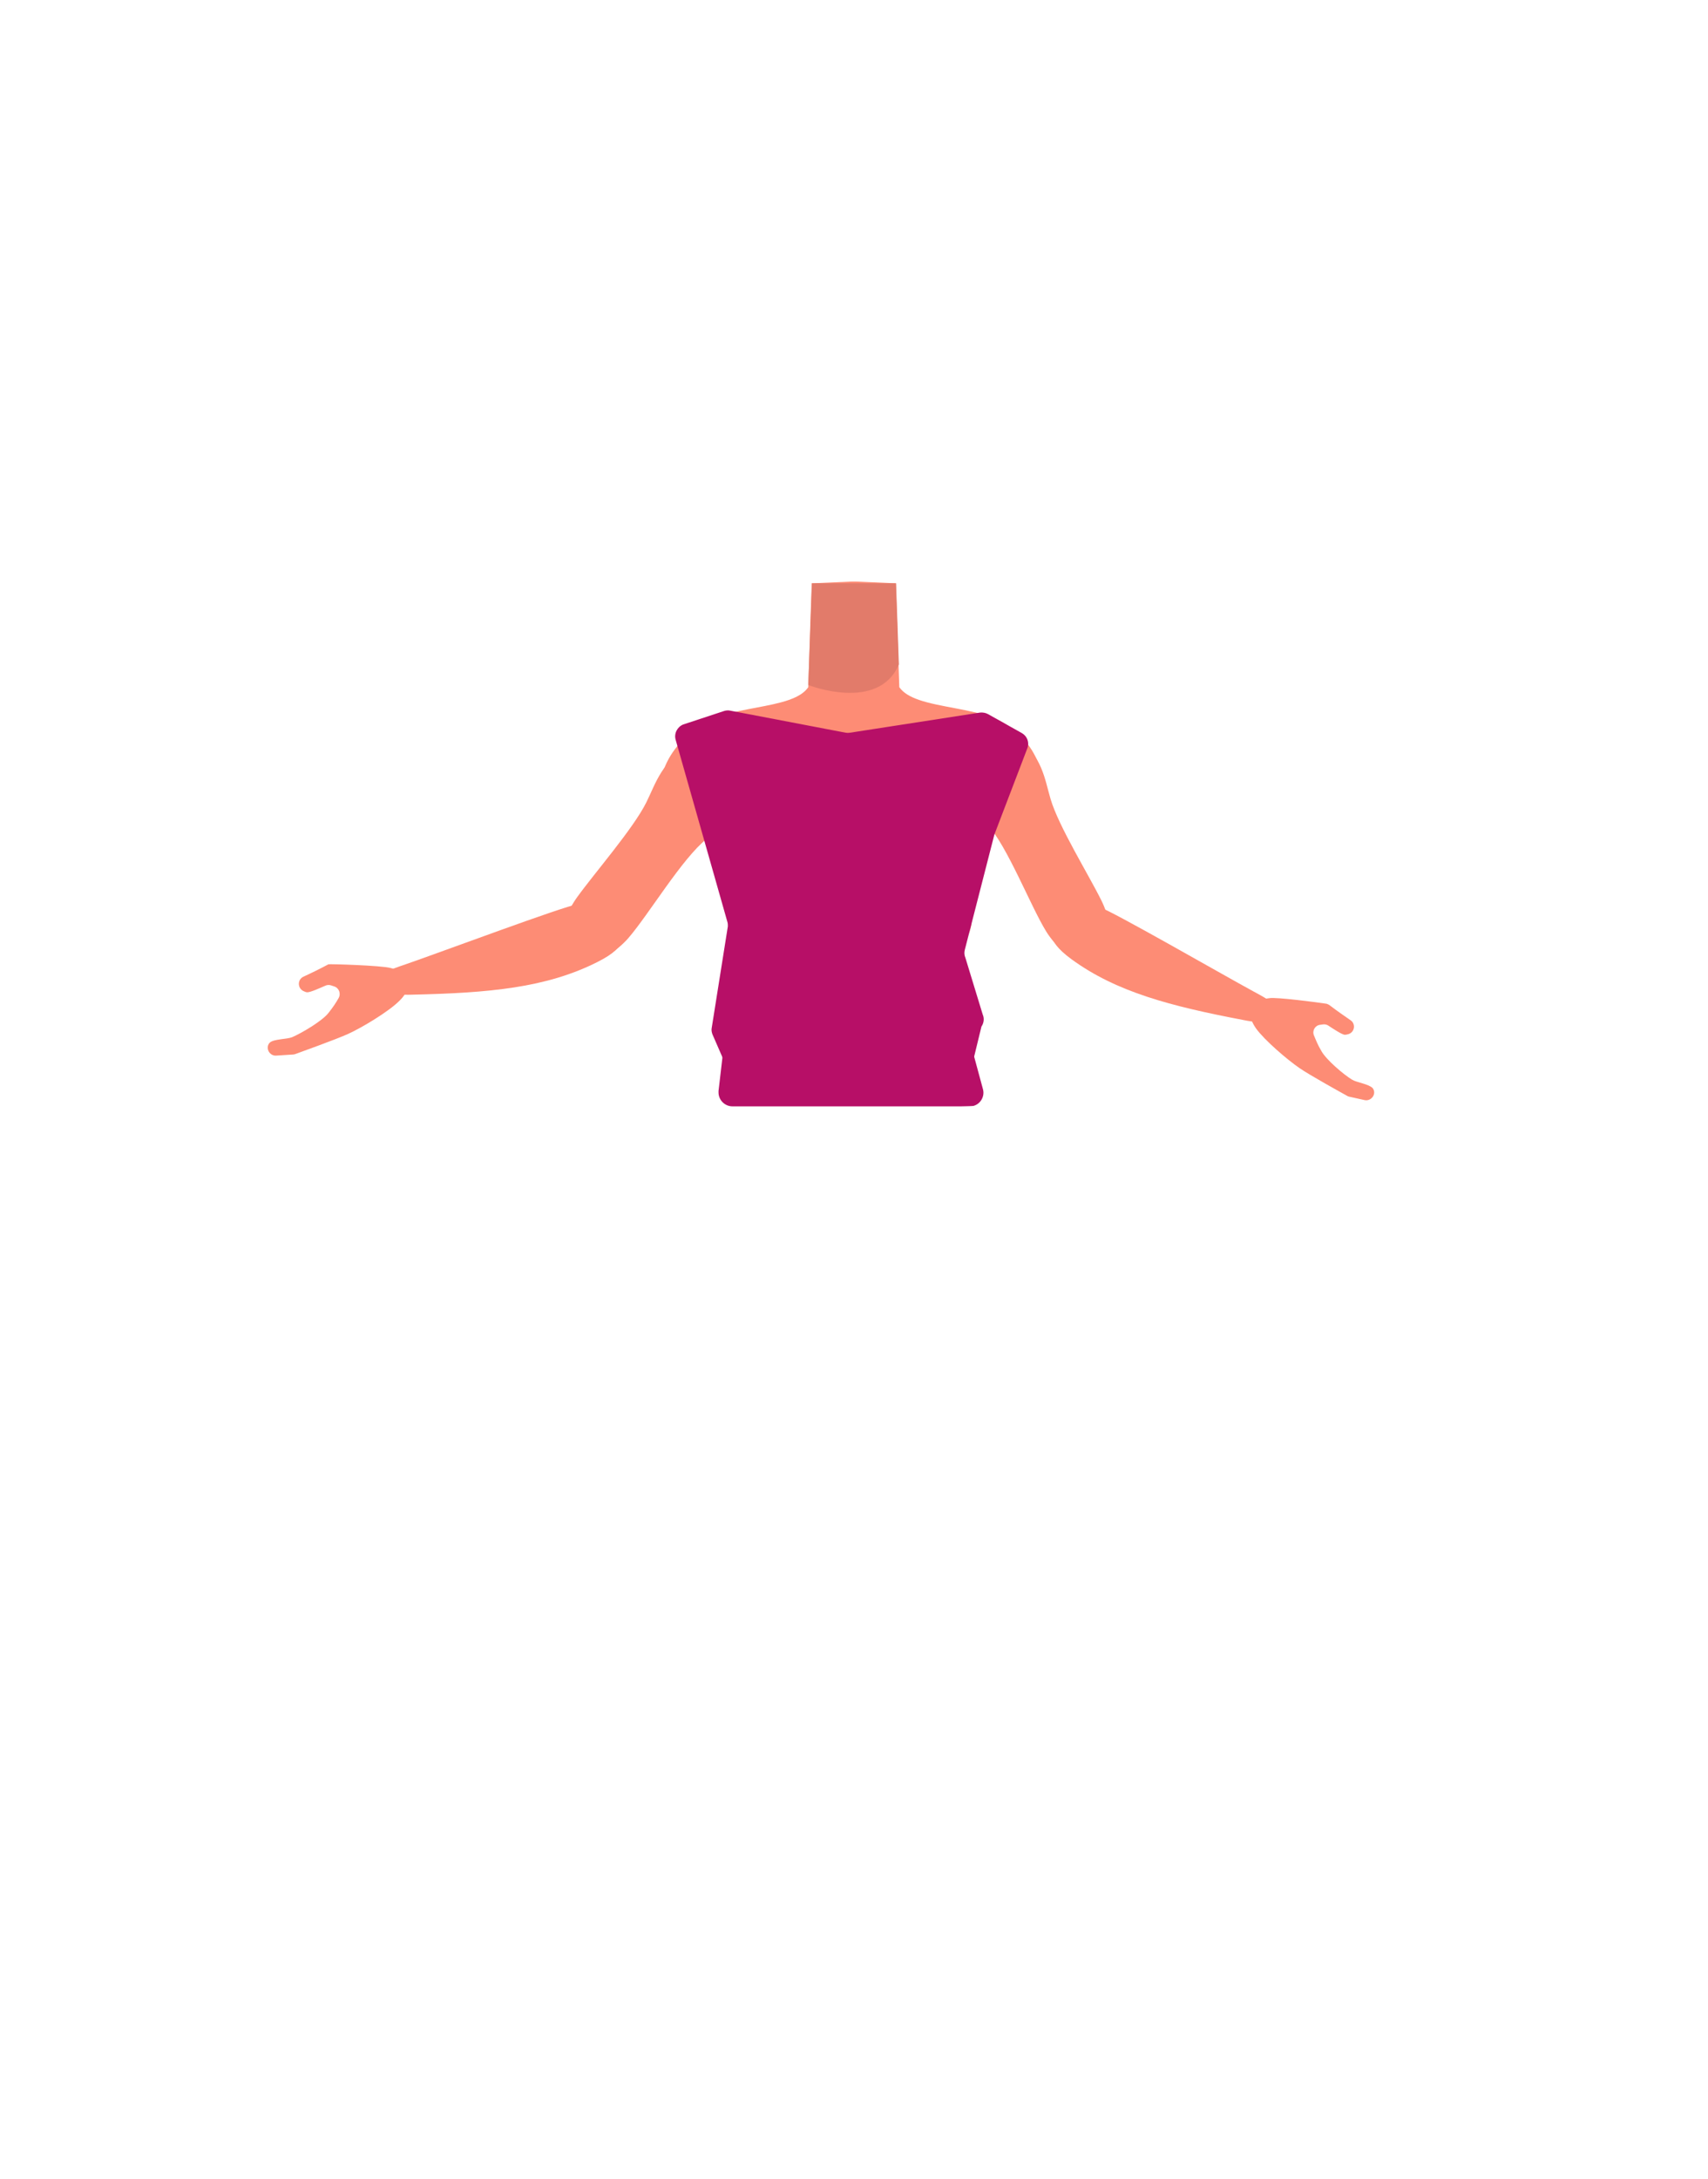 <?xml version="1.0" encoding="utf-8"?>
<!-- Generator: Adobe Illustrator 26.0.3, SVG Export Plug-In . SVG Version: 6.00 Build 0)  -->
<svg version="1.1" id="Calque_1" xmlns="http://www.w3.org/2000/svg" xmlns:xlink="http://www.w3.org/1999/xlink" x="0px" y="0px"
	 viewBox="0 0 788 1005" style="enable-background:new 0 0 788 1005;" xml:space="preserve">
<style type="text/css">
	.st0{fill:#FD8C75;}
	.st1{fill:#E27B6A;}
	.st2{fill:#B70F67;}
</style>
<g id="Calque_10">
	<path class="st0" d="M479,371.5c-4,12.6-16.2,8.4-25.5,16.3c-10.9,9.3-3.9,29.5-5.4,38.9c-1,6.2-9.9,22.2-13.7,21.3
		c-10.8-2.5-16.9-20.9-26.7-26.2c-5.7-3.1-8.2-6.1-13.7-2.5c-5.5-3.6-8-0.6-13.7,2.5c-9.8,5.4-15.8,23.7-26.7,26.2
		c-3.9,0.9-12.7-15.1-13.7-21.3c-1.5-9.3,2.5-27.5-8.4-36.9c-9.2-7.9-21.4-3.7-25.5-16.3c-7-22,13.5-38.5,23.4-42.3
		c9.5-3.7,21.6-4.8,30.9-7.3c5.6-1.5,10.2-3.5,12.6-7l0.9-27.7l0.7-20.2l18.3-0.8h2.2l18.3,0.8l0.7,20.2l0.3,9.9l0.6,17.8
		c1.9,2.7,5.1,4.5,9.2,5.9c9.6,3.3,23.7,4.2,34.3,8.3C468.5,335,486,349.5,479,371.5z"/>
	<path class="st1" d="M372.9,315.9c0,0,32.4,12.7,41.8-9.5l-1.3-37.4h-38.8L372.9,315.9z"/>
	<path class="st0" d="M349.9,358.4c-3.9,19.7-16.5,22.6-23.7,28.3c-11.5,9.1-26.8,34.9-36.3,45.9c-4.5,5.2-16.9,15.6-24.8,8.4l0,0
		c-9.7-9.7-2.7-21.9,1.2-27.3c7.9-11,25.9-31.6,31.9-43.7c4.5-9.1,7-18.9,21.1-27.3c0,0,14-9.2,24.1-2.7
		C349.8,344.2,351.5,350.3,349.9,358.4z"/>
	<path class="st0" d="M286.1,427.1c-3.6-13.3-13.9-10.8-19.6-10.1c-6.1,0.8-62.9,22-78.5,27.4c-8.8,3-13.5,4.4-12.3,9.8
		c1.2,4.9,10.7,4.6,14.5,4.5c35.2-0.8,61.8-3.1,85.5-15.1C291.1,435.9,287,430.5,286.1,427.1z"/>
	<path class="st0" d="M151.5,444.7c-3.5,1.9-8,4.1-11.5,5.7c-2.8,1.3-2.8,5.2-0.1,6.6c0.7,0.3,1.3,0.6,1.8,0.6c1.4,0.1,6-2,8.3-3
		c0.8-0.4,1.8-0.5,2.7-0.2l1.5,0.5c2.2,0.7,3.2,3.3,2,5.4c-1.2,2.1-2.4,4-4.8,7c-2.9,3.6-12.2,9.1-16.6,11c-2.5,1-8.2,0.8-10.2,2.4
		c-0.1,0.1-0.3,0.3-0.4,0.4c-1.8,2.4,0.2,5.9,3.2,5.7l7.8-0.5c0.3,0,0.7-0.1,1-0.2c3-1.1,18.9-6.8,24.4-9.3
		c6.4-2.9,18.7-10.3,23.6-15.2c1.6-1.6,4.7-4.7,3.6-9.2c-0.9-3.8-4.9-5.3-7.6-6C175.8,445.2,151.9,444.5,151.5,444.7z"/>
	<path class="st0" d="M437.1,349.1c0.6,19.5,12.1,24.2,18.2,30.8c9.6,10.5,20,37.7,27.4,49.7c3.5,5.7,13.7,17.6,22.3,12l0,0
		c10.8-7.6,6-20.5,3.2-26.2c-5.8-11.8-19.8-34.3-23.5-46.9c-2.8-9.4-3.6-19.2-15.9-29.4c0,0-11.9-11.1-22.5-6.5
		C439.4,335.5,436.8,341,437.1,349.1L437.1,349.1z"/>
	<path class="st0" d="M487.1,424.9c5.5-12.1,15-8.2,20.3-6.5c5.8,1.8,56.7,31.1,70.7,38.7c7.9,4.3,12.2,6.4,10.1,11.3
		c-2,4.5-11,2.7-14.5,2c-33.6-6.4-58.6-12.9-79.3-28C480.8,432.5,485.7,428,487.1,424.9z"/>
	<path class="st0" d="M613.6,463.7c3,2.3,6.6,4.8,9.5,6.8c2.5,1.7,1.9,5.5-1,6.4c-0.7,0.2-1.3,0.3-1.7,0.3c-1.3-0.1-5.4-2.8-7.5-4.2
		c-0.7-0.5-1.6-0.7-2.5-0.6l-1.4,0.2c-2.3,0.3-3.7,2.7-2.8,4.9c0.9,2.1,1.6,4.1,3.5,7.3c2.2,3.9,10.1,10.7,14.1,13.1
		c2.1,1.3,7.7,2,9.5,3.9c0.1,0.1,0.1,0.2,0.2,0.3c1.6,2.6-1,5.9-4,5.2l-7.2-1.6c-0.3-0.1-0.6-0.2-0.9-0.4c-2.7-1.5-17-9.4-21.8-12.7
		c-5.7-3.9-16.2-12.9-20.1-18.3c-1.2-1.8-3.6-5.2-2-9.4c1.5-3.5,5.6-4.3,8.2-4.6c3.5-0.5,21.9,1.9,26.4,2.6
		C612.6,463.1,613.1,463.3,613.6,463.7z"/>
	<path class="st2" d="M331.5,503.1l1.9-16.3h115.9l4.2,15.5c0.9,3.3-1.1,6.8-4.4,7.7c-0.5,0.1-5.1,0.2-5.6,0.2H337.9
		c-3.5,0-6.4-2.9-6.4-6.4C331.5,503.6,331.5,503.3,331.5,503.1z"/>
	<path class="st2" d="M311.7,341.1l23.9,84.1c0.2,0.6,0.2,1.3,0.2,2l-7.5,47.2c-0.1,0.9,0.1,1.8,0.4,2.6l4.7,10.8h115.9l3.5-14.4
		c1.1-1.6,1.4-3.7,0.6-5.5l-8-26.2c-0.5-1.1-0.6-2.4-0.3-3.6l13.6-53c0.1-0.2,0.1-0.4,0.2-0.6l15.1-39.5c1-2.6-0.1-5.5-2.5-6.9
		l-15.7-8.8c-1.1-0.6-2.4-0.8-3.6-0.7l-60.1,9.3c-0.6,0.1-1.3,0.1-1.9,0l-53.4-10.2c-0.9-0.2-1.9-0.1-2.8,0.2l-18.8,6.2
		C312.5,335.2,310.9,338.2,311.7,341.1z"/>
</g>
</svg>
